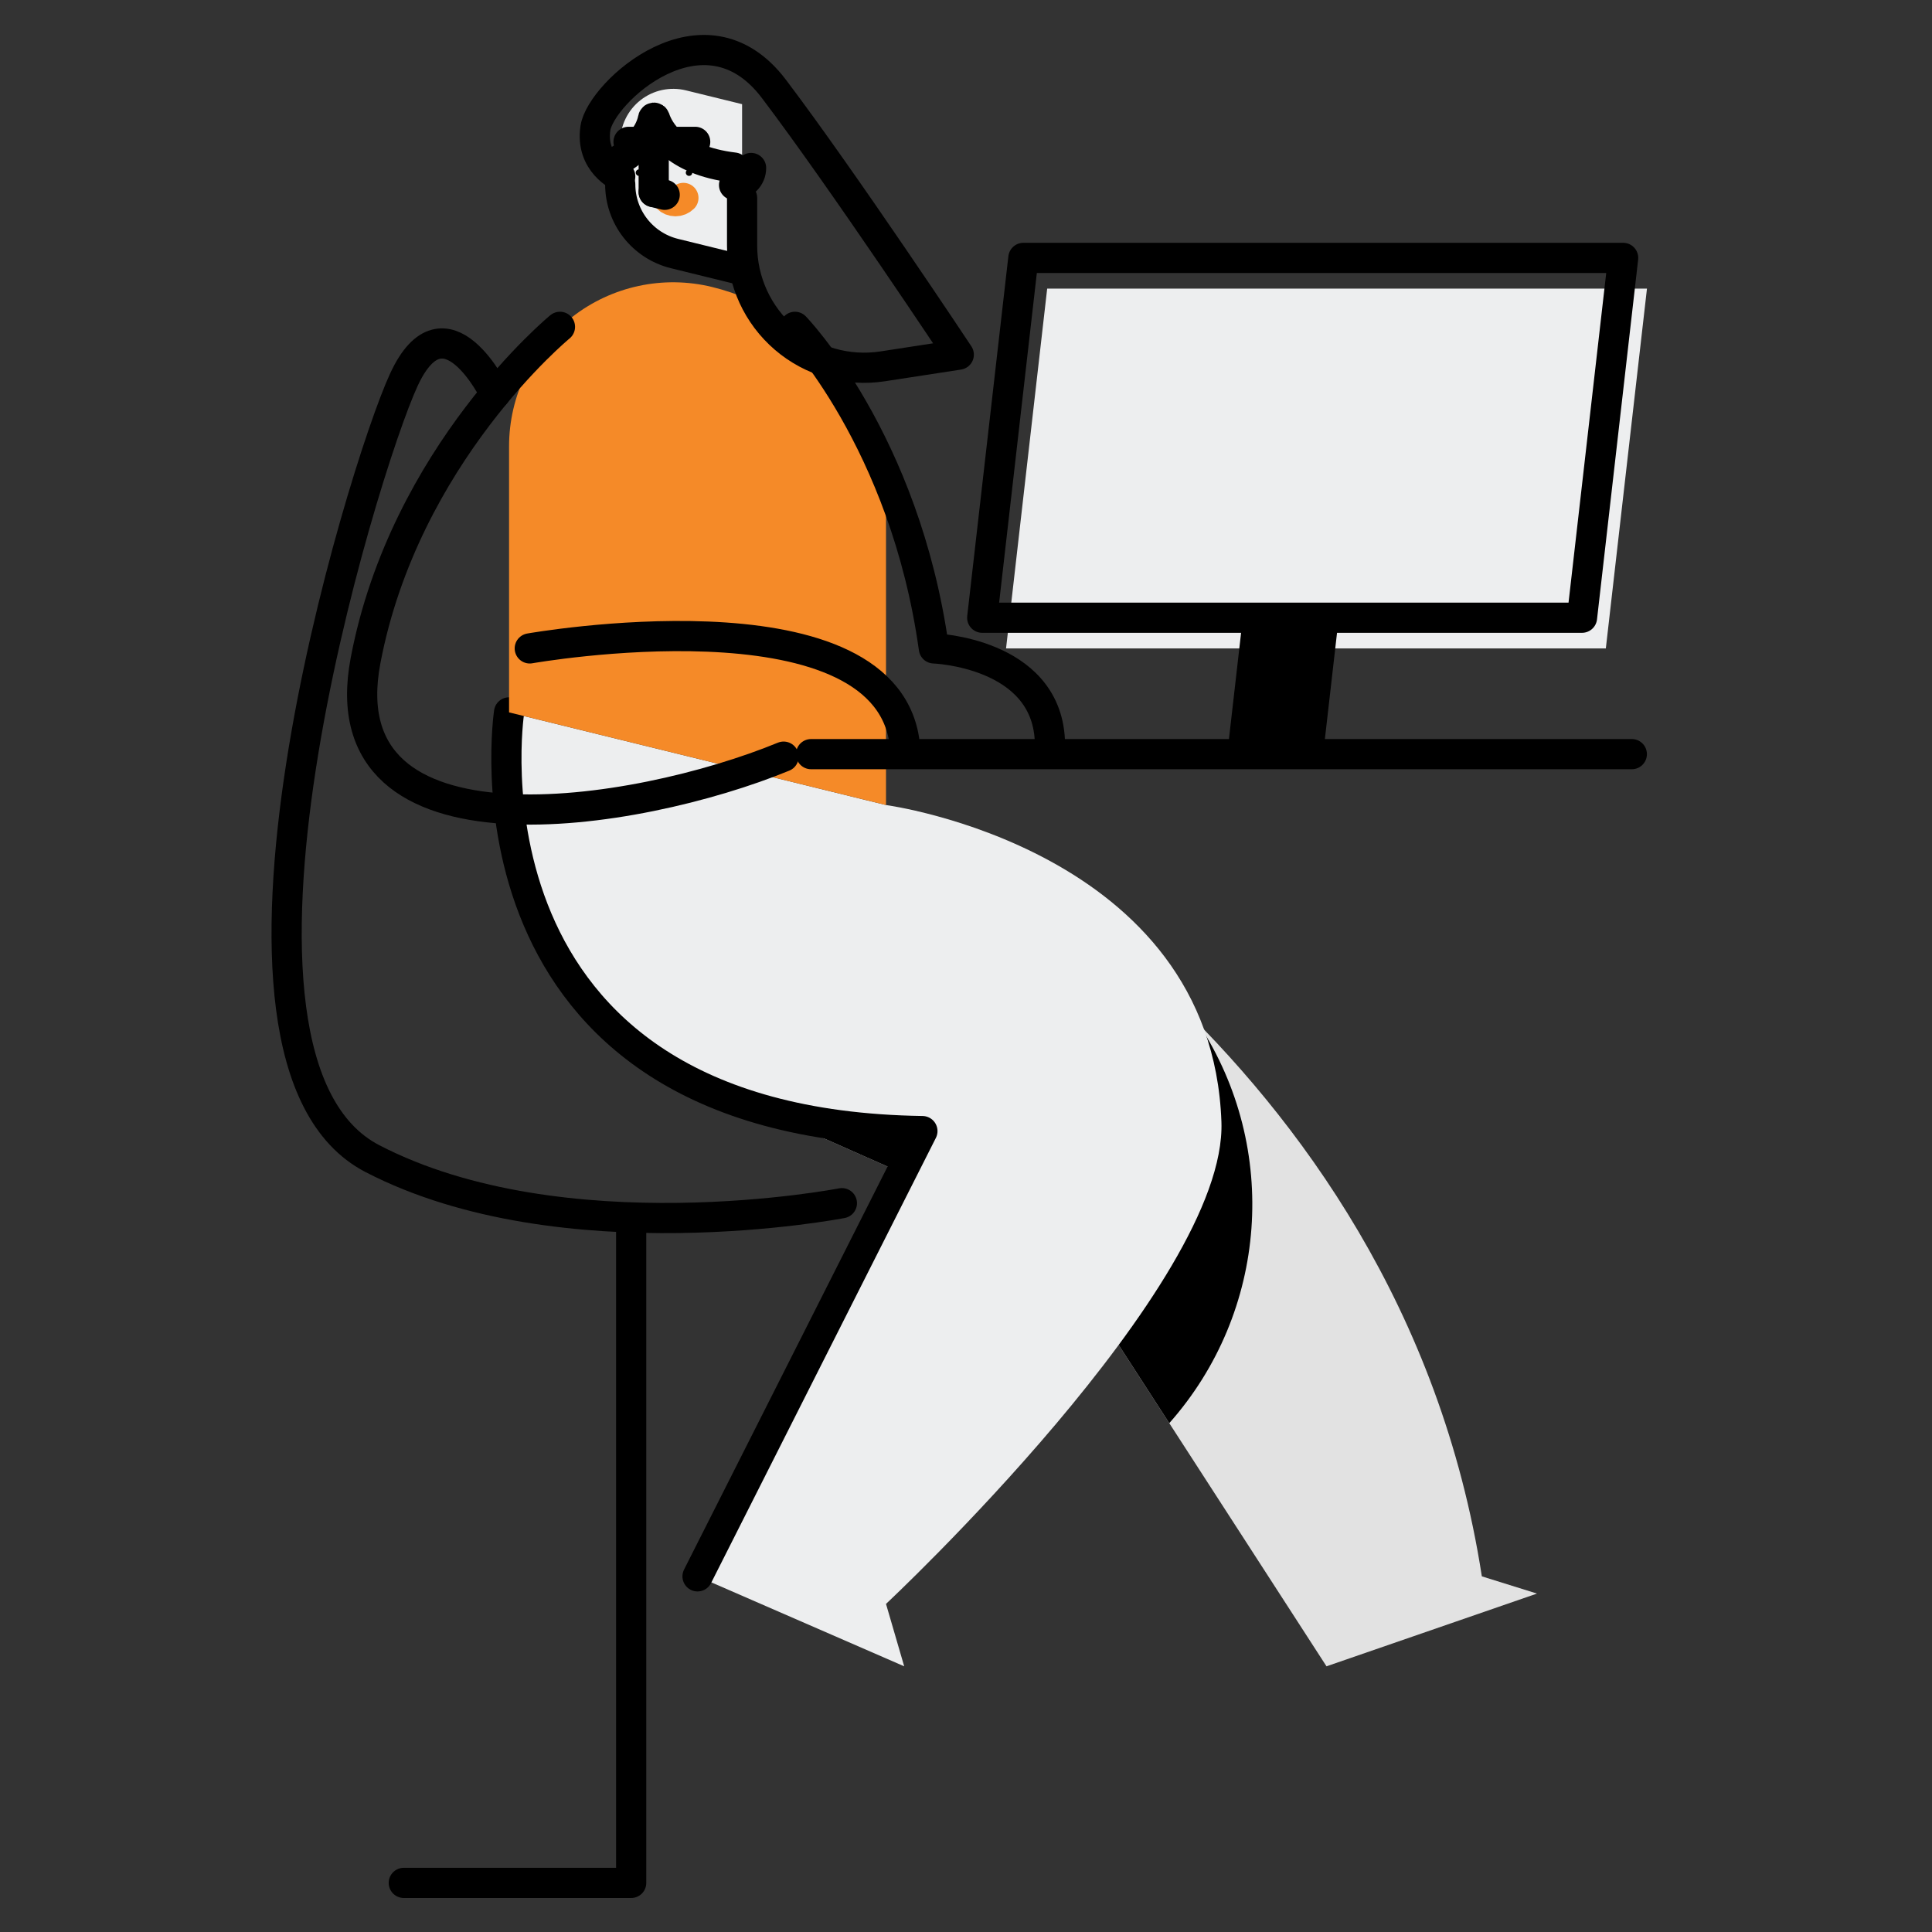 <svg width="96" height="96" viewBox="0 0 96 96" fill="none" xmlns="http://www.w3.org/2000/svg">
<rect x="0" y="0" width="96" height="96" fill="#333333" stroke="none"/>
<path d="M73.632 78.328C69.523 51.791 45.464 40.279 45.464 40.279L35.443 45.456C35.09 45.456 37.321 54.962 37.321 54.962L52.166 61.538L65.913 82.798L76.372 79.184L73.632 78.328Z" fill="#E2E2E2"/>
<path d="M53.002 45.098C47.314 42.337 40.546 43.09 35.604 47.035C36.095 49.737 37.321 54.962 37.321 54.962L52.166 61.539L58.101 70.716C63.001 65.189 63.598 57.068 59.561 50.882C57.518 48.797 55.326 46.864 53.002 45.098Z" fill="black"/>
<path d="M60.692 55.746C60.21 42.175 44.025 40.002 44.025 40.002L25.295 35.398C25.295 35.398 22.206 55.86 45.834 56.203L34.66 78.328L44.929 82.798L44.025 79.697C44.025 79.697 60.98 63.85 60.692 55.746Z" fill="#EDEEEF"/>
<path d="M25.295 35.398C25.295 35.398 22.206 55.86 45.834 56.203L34.66 78.328" stroke="black" stroke-width="1.5" stroke-linecap="round" stroke-linejoin="round"/>
<path d="M25.295 22.177V35.398L44.025 40.002V25.277C44.025 20.055 40.461 15.509 35.39 14.262H35.39C32.959 13.665 30.387 14.218 28.417 15.763C26.446 17.308 25.295 19.673 25.295 22.177V22.177Z" fill="#F58A28"/>
<path d="M30.819 7.049V9.158C30.819 10.79 31.933 12.21 33.517 12.599L36.874 13.424V5.176L34.082 4.49C33.296 4.297 32.465 4.476 31.828 4.975C31.191 5.475 30.819 6.239 30.819 7.049V7.049Z" fill="#EDEEEF"/>
<path d="M30.819 9.158C30.819 10.789 31.933 12.21 33.517 12.599L36.874 13.424" stroke="black" stroke-width="1.5" stroke-linecap="round" stroke-linejoin="round"/>
<path d="M34.239 8.74C34.329 8.74 34.401 8.667 34.401 8.578C34.401 8.489 34.329 8.416 34.239 8.416C34.15 8.416 34.077 8.489 34.077 8.578C34.077 8.667 34.15 8.74 34.239 8.74Z" fill="black"/>
<path d="M31.753 8.74C31.842 8.74 31.915 8.667 31.915 8.578C31.915 8.489 31.842 8.416 31.753 8.416C31.663 8.416 31.591 8.489 31.591 8.578C31.591 8.667 31.663 8.74 31.753 8.74Z" fill="black"/>
<path d="M32.482 9.544V7.049H31.232" stroke="black" stroke-width="1.5" stroke-linecap="round" stroke-linejoin="round"/>
<path d="M34.544 7.049H33.294" stroke="black" stroke-width="1.5" stroke-linecap="round" stroke-linejoin="round"/>
<path d="M36.475 8.327V9.193C36.942 9.193 37.321 8.814 37.321 8.347C37.321 8.321 37.32 8.295 37.318 8.27C37.27 7.744 36.475 7.799 36.475 8.327Z" fill="#EDEEEF"/>
<path d="M36.475 9.193C36.942 9.193 37.321 8.815 37.321 8.347" stroke="black" stroke-width="1.5" stroke-linecap="round" stroke-linejoin="round"/>
<path d="M33.166 9.835C33.27 9.94 33.413 9.999 33.562 9.999C33.71 9.999 33.853 9.94 33.958 9.835" stroke="#F58A28" stroke-width="1.5" stroke-linecap="round" stroke-linejoin="round"/>
<path d="M32.482 9.545L33.029 9.68" stroke="black" stroke-width="1.5" stroke-linecap="round" stroke-linejoin="round"/>
<path d="M30.691 7.996C30.691 7.996 32.196 7.212 32.451 5.886C32.455 5.865 32.471 5.85 32.492 5.848C32.512 5.847 32.531 5.859 32.538 5.879C32.722 6.454 33.488 7.966 36.475 8.327" stroke="black" stroke-width="1.5" stroke-linecap="round" stroke-linejoin="round"/>
<path d="M30.819 8.77C30.819 8.77 29.321 8.11 29.587 6.36C29.854 4.61 34.99 -0.159 38.452 4.413C41.915 8.985 47.641 17.622 47.641 17.622L43.862 18.203C42.113 18.472 40.333 17.963 38.99 16.811C37.647 15.658 36.874 13.976 36.874 12.206V9.835" stroke="black" stroke-width="1.5" stroke-linecap="round" stroke-linejoin="round"/>
<path d="M79.793 32.22H49.99L52.034 14.341H81.837L79.793 32.22Z" fill="#EDEEEF"/>
<path fill-rule="evenodd" clip-rule="evenodd" d="M78.609 30.694H48.806L50.851 12.815H80.653L78.609 30.694Z" stroke="black" stroke-width="1.5" stroke-linecap="round" stroke-linejoin="round"/>
<path d="M65.747 37.473L66.522 30.694H61.755L60.98 37.473H65.747Z" fill="black"/>
<path d="M40.301 37.473H81.084" stroke="black" stroke-width="1.5" stroke-linecap="round" stroke-linejoin="round"/>
<path d="M27.824 16.24C27.824 16.24 20.103 22.581 18.163 32.828C16.222 43.076 31.608 40.614 38.937 37.597" stroke="black" stroke-width="1.5" stroke-linecap="round" stroke-linejoin="round"/>
<path d="M26.324 32.219C26.324 32.219 43.731 29.142 44.929 36.766" stroke="black" stroke-width="1.5" stroke-linecap="round" stroke-linejoin="round"/>
<path d="M39.501 16.24C39.501 16.24 44.963 21.877 46.404 32.219C46.404 32.219 51.945 32.41 52.166 36.766" stroke="black" stroke-width="1.5" stroke-linecap="round" stroke-linejoin="round"/>
<path d="M24.601 19.581C24.601 19.581 22.118 14.426 20.064 18.878C18.009 23.329 9.031 52.664 18.505 57.572C27.979 62.481 41.833 59.785 41.833 59.785" stroke="black" stroke-width="1.5" stroke-linecap="round" stroke-linejoin="round"/>
<path d="M31.363 60.523V93.56H20.064" stroke="black" stroke-width="1.5" stroke-linecap="round" stroke-linejoin="round"/>
</svg>

